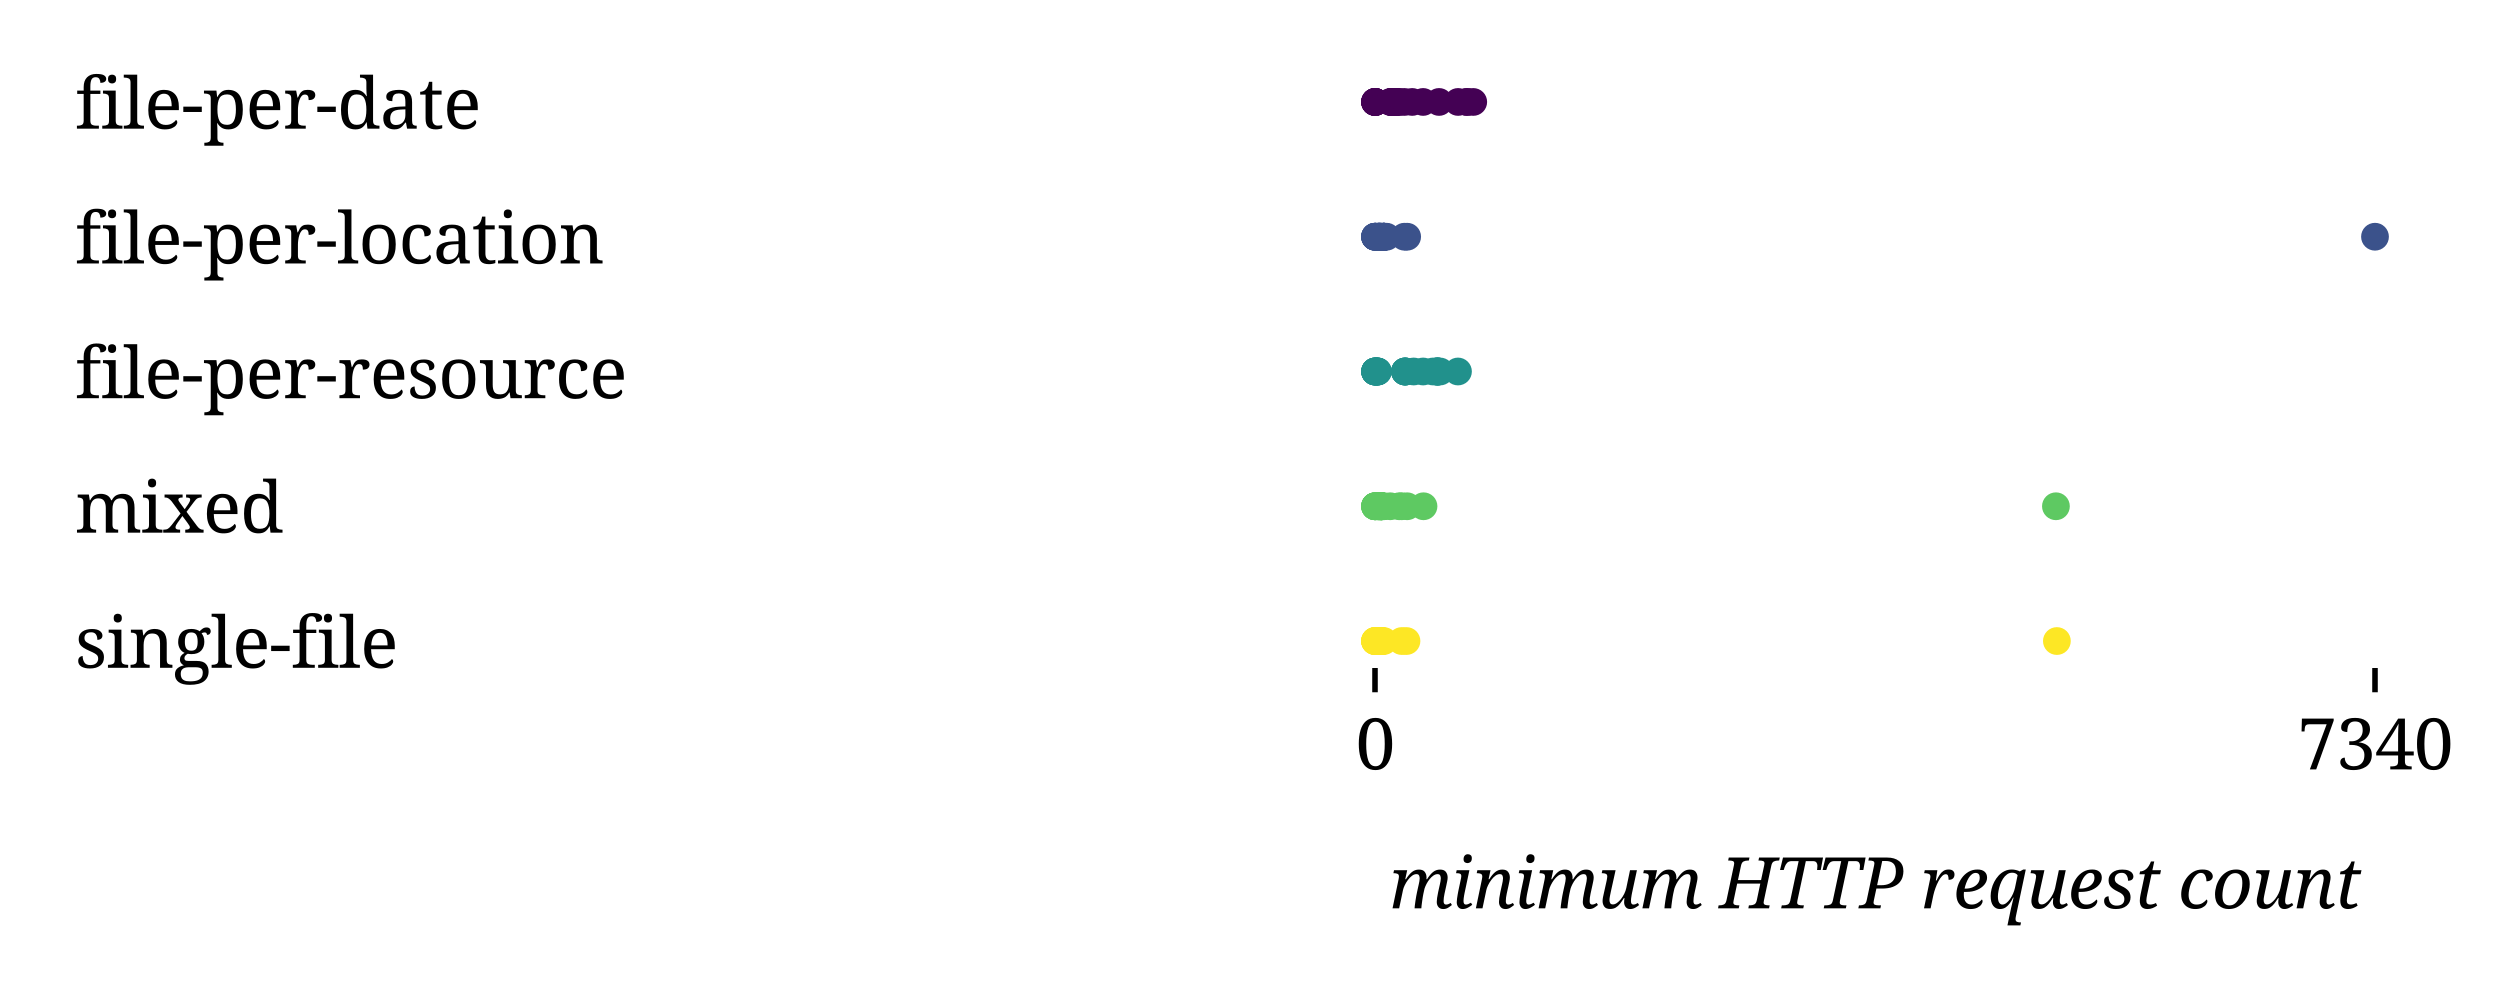 <?xml version="1.0" encoding="utf-8" standalone="no"?>
<!DOCTYPE svg PUBLIC "-//W3C//DTD SVG 1.1//EN"
  "http://www.w3.org/Graphics/SVG/1.1/DTD/svg11.dtd">
<svg xmlns:xlink="http://www.w3.org/1999/xlink" width="360pt" height="144pt" viewBox="0 0 360 144" xmlns="http://www.w3.org/2000/svg" version="1.1">
 <defs>
  <style type="text/css">*{stroke-linejoin: round; stroke-linecap: butt}</style>
 </defs>
 <g id="figure_1">
  <g id="patch_1">
   <path d="M 0 144 
L 360 144 
L 360 0 
L 0 0 
z
" style="fill: #ffffff"/>
  </g>
  <g id="axes_1">
   <g id="patch_2">
    <path d="M 190.8 96.191 
L 349.2 96.191 
L 349.2 10.8 
L 190.8 10.8 
z
" style="fill: #ffffff"/>
   </g>
   <g id="PathCollection_1">
    <defs>
     <path id="mec49bbbb8f" d="M 0 1.5 
C 0.398 1.5 0.779 1.342 1.061 1.061 
C 1.342 0.779 1.5 0.398 1.5 0 
C 1.5 -0.398 1.342 -0.779 1.061 -1.061 
C 0.779 -1.342 0.398 -1.5 0 -1.5 
C -0.398 -1.5 -0.779 -1.342 -1.061 -1.061 
C -1.342 -0.779 -1.5 -0.398 -1.5 0 
C -1.5 0.398 -1.342 0.779 -1.061 1.061 
C -0.779 1.342 -0.398 1.5 0 1.5 
z
" style="stroke: #440154"/>
    </defs>
    <g clip-path="url(#pc54cd280a9)">
     <use xlink:href="#mec49bbbb8f" x="200.609" y="14.681" style="fill: #440154; stroke: #440154"/>
     <use xlink:href="#mec49bbbb8f" x="207.221" y="14.681" style="fill: #440154; stroke: #440154"/>
     <use xlink:href="#mec49bbbb8f" x="198.039" y="14.681" style="fill: #440154; stroke: #440154"/>
     <use xlink:href="#mec49bbbb8f" x="200.197" y="14.681" style="fill: #440154; stroke: #440154"/>
     <use xlink:href="#mec49bbbb8f" x="204.925" y="14.681" style="fill: #440154; stroke: #440154"/>
     <use xlink:href="#mec49bbbb8f" x="200.393" y="14.681" style="fill: #440154; stroke: #440154"/>
     <use xlink:href="#mec49bbbb8f" x="198" y="14.681" style="fill: #440154; stroke: #440154"/>
     <use xlink:href="#mec49bbbb8f" x="198.02" y="14.681" style="fill: #440154; stroke: #440154"/>
     <use xlink:href="#mec49bbbb8f" x="200.393" y="14.681" style="fill: #440154; stroke: #440154"/>
     <use xlink:href="#mec49bbbb8f" x="200.393" y="14.681" style="fill: #440154; stroke: #440154"/>
     <use xlink:href="#mec49bbbb8f" x="209.967" y="14.681" style="fill: #440154; stroke: #440154"/>
     <use xlink:href="#mec49bbbb8f" x="200.884" y="14.681" style="fill: #440154; stroke: #440154"/>
     <use xlink:href="#mec49bbbb8f" x="198.039" y="14.681" style="fill: #440154; stroke: #440154"/>
     <use xlink:href="#mec49bbbb8f" x="198.02" y="14.681" style="fill: #440154; stroke: #440154"/>
     <use xlink:href="#mec49bbbb8f" x="203.356" y="14.681" style="fill: #440154; stroke: #440154"/>
     <use xlink:href="#mec49bbbb8f" x="211.203" y="14.681" style="fill: #440154; stroke: #440154"/>
     <use xlink:href="#mec49bbbb8f" x="201.217" y="14.681" style="fill: #440154; stroke: #440154"/>
     <use xlink:href="#mec49bbbb8f" x="211.262" y="14.681" style="fill: #440154; stroke: #440154"/>
     <use xlink:href="#mec49bbbb8f" x="200.884" y="14.681" style="fill: #440154; stroke: #440154"/>
     <use xlink:href="#mec49bbbb8f" x="198.02" y="14.681" style="fill: #440154; stroke: #440154"/>
     <use xlink:href="#mec49bbbb8f" x="200.786" y="14.681" style="fill: #440154; stroke: #440154"/>
     <use xlink:href="#mec49bbbb8f" x="200.884" y="14.681" style="fill: #440154; stroke: #440154"/>
     <use xlink:href="#mec49bbbb8f" x="202.238" y="14.681" style="fill: #440154; stroke: #440154"/>
     <use xlink:href="#mec49bbbb8f" x="201.021" y="14.681" style="fill: #440154; stroke: #440154"/>
     <use xlink:href="#mec49bbbb8f" x="212.145" y="14.681" style="fill: #440154; stroke: #440154"/>
     <use xlink:href="#mec49bbbb8f" x="200.393" y="14.681" style="fill: #440154; stroke: #440154"/>
     <use xlink:href="#mec49bbbb8f" x="198" y="14.681" style="fill: #440154; stroke: #440154"/>
     <use xlink:href="#mec49bbbb8f" x="200.393" y="14.681" style="fill: #440154; stroke: #440154"/>
     <use xlink:href="#mec49bbbb8f" x="201.492" y="14.681" style="fill: #440154; stroke: #440154"/>
     <use xlink:href="#mec49bbbb8f" x="200.982" y="14.681" style="fill: #440154; stroke: #440154"/>
    </g>
   </g>
   <g id="PathCollection_2">
    <defs>
     <path id="m7f48522464" d="M 0 1.5 
C 0.398 1.5 0.779 1.342 1.061 1.061 
C 1.342 0.779 1.5 0.398 1.5 0 
C 1.5 -0.398 1.342 -0.779 1.061 -1.061 
C 0.779 -1.342 0.398 -1.5 0 -1.5 
C -0.398 -1.5 -0.779 -1.342 -1.061 -1.061 
C -1.342 -0.779 -1.5 -0.398 -1.5 0 
C -1.5 0.398 -1.342 0.779 -1.061 1.061 
C -0.779 1.342 -0.398 1.5 0 1.5 
z
" style="stroke: #3b528b"/>
    </defs>
    <g clip-path="url(#pc54cd280a9)">
     <use xlink:href="#m7f48522464" x="198.824" y="34.088" style="fill: #3b528b; stroke: #3b528b"/>
     <use xlink:href="#m7f48522464" x="198.412" y="34.088" style="fill: #3b528b; stroke: #3b528b"/>
     <use xlink:href="#m7f48522464" x="198.53" y="34.088" style="fill: #3b528b; stroke: #3b528b"/>
     <use xlink:href="#m7f48522464" x="198.883" y="34.088" style="fill: #3b528b; stroke: #3b528b"/>
     <use xlink:href="#m7f48522464" x="202.63" y="34.088" style="fill: #3b528b; stroke: #3b528b"/>
     <use xlink:href="#m7f48522464" x="199.275" y="34.088" style="fill: #3b528b; stroke: #3b528b"/>
     <use xlink:href="#m7f48522464" x="198" y="34.088" style="fill: #3b528b; stroke: #3b528b"/>
     <use xlink:href="#m7f48522464" x="198.196" y="34.088" style="fill: #3b528b; stroke: #3b528b"/>
     <use xlink:href="#m7f48522464" x="199.275" y="34.088" style="fill: #3b528b; stroke: #3b528b"/>
     <use xlink:href="#m7f48522464" x="199.275" y="34.088" style="fill: #3b528b; stroke: #3b528b"/>
     <use xlink:href="#m7f48522464" x="198.471" y="34.088" style="fill: #3b528b; stroke: #3b528b"/>
     <use xlink:href="#m7f48522464" x="198.589" y="34.088" style="fill: #3b528b; stroke: #3b528b"/>
     <use xlink:href="#m7f48522464" x="198.02" y="34.088" style="fill: #3b528b; stroke: #3b528b"/>
     <use xlink:href="#m7f48522464" x="198.02" y="34.088" style="fill: #3b528b; stroke: #3b528b"/>
     <use xlink:href="#m7f48522464" x="202.238" y="34.088" style="fill: #3b528b; stroke: #3b528b"/>
     <use xlink:href="#m7f48522464" x="199.334" y="34.088" style="fill: #3b528b; stroke: #3b528b"/>
     <use xlink:href="#m7f48522464" x="198.785" y="34.088" style="fill: #3b528b; stroke: #3b528b"/>
     <use xlink:href="#m7f48522464" x="199.295" y="34.088" style="fill: #3b528b; stroke: #3b528b"/>
     <use xlink:href="#m7f48522464" x="198.589" y="34.088" style="fill: #3b528b; stroke: #3b528b"/>
     <use xlink:href="#m7f48522464" x="198.02" y="34.088" style="fill: #3b528b; stroke: #3b528b"/>
     <use xlink:href="#m7f48522464" x="199.668" y="34.088" style="fill: #3b528b; stroke: #3b528b"/>
     <use xlink:href="#m7f48522464" x="342" y="34.088" style="fill: #3b528b; stroke: #3b528b"/>
     <use xlink:href="#m7f48522464" x="198.589" y="34.088" style="fill: #3b528b; stroke: #3b528b"/>
     <use xlink:href="#m7f48522464" x="199.157" y="34.088" style="fill: #3b528b; stroke: #3b528b"/>
     <use xlink:href="#m7f48522464" x="198.608" y="34.088" style="fill: #3b528b; stroke: #3b528b"/>
     <use xlink:href="#m7f48522464" x="199.275" y="34.088" style="fill: #3b528b; stroke: #3b528b"/>
     <use xlink:href="#m7f48522464" x="198" y="34.088" style="fill: #3b528b; stroke: #3b528b"/>
     <use xlink:href="#m7f48522464" x="199.275" y="34.088" style="fill: #3b528b; stroke: #3b528b"/>
     <use xlink:href="#m7f48522464" x="198.902" y="34.088" style="fill: #3b528b; stroke: #3b528b"/>
     <use xlink:href="#m7f48522464" x="198.687" y="34.088" style="fill: #3b528b; stroke: #3b528b"/>
    </g>
   </g>
   <g id="PathCollection_3">
    <defs>
     <path id="me0b89a0501" d="M 0 1.5 
C 0.398 1.5 0.779 1.342 1.061 1.061 
C 1.342 0.779 1.5 0.398 1.5 0 
C 1.5 -0.398 1.342 -0.779 1.061 -1.061 
C 0.779 -1.342 0.398 -1.5 0 -1.5 
C -0.398 -1.5 -0.779 -1.342 -1.061 -1.061 
C -1.342 -0.779 -1.5 -0.398 -1.5 0 
C -1.5 0.398 -1.342 0.779 -1.061 1.061 
C -0.779 1.342 -0.398 1.5 0 1.5 
z
" style="stroke: #21918c"/>
    </defs>
    <g clip-path="url(#pc54cd280a9)">
     <use xlink:href="#me0b89a0501" x="198.432" y="53.495" style="fill: #21918c; stroke: #21918c"/>
     <use xlink:href="#me0b89a0501" x="198.275" y="53.495" style="fill: #21918c; stroke: #21918c"/>
     <use xlink:href="#me0b89a0501" x="198.039" y="53.495" style="fill: #21918c; stroke: #21918c"/>
     <use xlink:href="#me0b89a0501" x="198.353" y="53.495" style="fill: #21918c; stroke: #21918c"/>
     <use xlink:href="#me0b89a0501" x="206.357" y="53.495" style="fill: #21918c; stroke: #21918c"/>
     <use xlink:href="#me0b89a0501" x="206.985" y="53.495" style="fill: #21918c; stroke: #21918c"/>
     <use xlink:href="#me0b89a0501" x="198" y="53.495" style="fill: #21918c; stroke: #21918c"/>
     <use xlink:href="#me0b89a0501" x="198.02" y="53.495" style="fill: #21918c; stroke: #21918c"/>
     <use xlink:href="#me0b89a0501" x="206.985" y="53.495" style="fill: #21918c; stroke: #21918c"/>
     <use xlink:href="#me0b89a0501" x="206.985" y="53.495" style="fill: #21918c; stroke: #21918c"/>
     <use xlink:href="#me0b89a0501" x="198.275" y="53.495" style="fill: #21918c; stroke: #21918c"/>
     <use xlink:href="#me0b89a0501" x="202.316" y="53.495" style="fill: #21918c; stroke: #21918c"/>
     <use xlink:href="#me0b89a0501" x="198.039" y="53.495" style="fill: #21918c; stroke: #21918c"/>
     <use xlink:href="#me0b89a0501" x="198.02" y="53.495" style="fill: #21918c; stroke: #21918c"/>
     <use xlink:href="#me0b89a0501" x="209.948" y="53.495" style="fill: #21918c; stroke: #21918c"/>
     <use xlink:href="#me0b89a0501" x="198.334" y="53.495" style="fill: #21918c; stroke: #21918c"/>
     <use xlink:href="#me0b89a0501" x="198.294" y="53.495" style="fill: #21918c; stroke: #21918c"/>
     <use xlink:href="#me0b89a0501" x="207.005" y="53.495" style="fill: #21918c; stroke: #21918c"/>
     <use xlink:href="#me0b89a0501" x="202.316" y="53.495" style="fill: #21918c; stroke: #21918c"/>
     <use xlink:href="#me0b89a0501" x="198.02" y="53.495" style="fill: #21918c; stroke: #21918c"/>
     <use xlink:href="#me0b89a0501" x="207.378" y="53.495" style="fill: #21918c; stroke: #21918c"/>
     <use xlink:href="#me0b89a0501" x="203.572" y="53.495" style="fill: #21918c; stroke: #21918c"/>
     <use xlink:href="#me0b89a0501" x="202.316" y="53.495" style="fill: #21918c; stroke: #21918c"/>
     <use xlink:href="#me0b89a0501" x="204.925" y="53.495" style="fill: #21918c; stroke: #21918c"/>
     <use xlink:href="#me0b89a0501" x="202.336" y="53.495" style="fill: #21918c; stroke: #21918c"/>
     <use xlink:href="#me0b89a0501" x="198" y="53.495" style="fill: #21918c; stroke: #21918c"/>
     <use xlink:href="#me0b89a0501" x="206.985" y="53.495" style="fill: #21918c; stroke: #21918c"/>
     <use xlink:href="#me0b89a0501" x="206.985" y="53.495" style="fill: #21918c; stroke: #21918c"/>
     <use xlink:href="#me0b89a0501" x="198.373" y="53.495" style="fill: #21918c; stroke: #21918c"/>
     <use xlink:href="#me0b89a0501" x="202.414" y="53.495" style="fill: #21918c; stroke: #21918c"/>
    </g>
   </g>
   <g id="PathCollection_4">
    <defs>
     <path id="m1be33b210d" d="M 0 1.5 
C 0.398 1.5 0.779 1.342 1.061 1.061 
C 1.342 0.779 1.5 0.398 1.5 0 
C 1.5 -0.398 1.342 -0.779 1.061 -1.061 
C 0.779 -1.342 0.398 -1.5 0 -1.5 
C -0.398 -1.5 -0.779 -1.342 -1.061 -1.061 
C -1.342 -0.779 -1.5 -0.398 -1.5 0 
C -1.5 0.398 -1.342 0.779 -1.061 1.061 
C -0.779 1.342 -0.398 1.5 0 1.5 
z
" style="stroke: #5ec962"/>
    </defs>
    <g clip-path="url(#pc54cd280a9)">
     <use xlink:href="#m1be33b210d" x="198.981" y="72.902" style="fill: #5ec962; stroke: #5ec962"/>
     <use xlink:href="#m1be33b210d" x="198.863" y="72.902" style="fill: #5ec962; stroke: #5ec962"/>
     <use xlink:href="#m1be33b210d" x="198.353" y="72.902" style="fill: #5ec962; stroke: #5ec962"/>
     <use xlink:href="#m1be33b210d" x="200.197" y="72.902" style="fill: #5ec962; stroke: #5ec962"/>
     <use xlink:href="#m1be33b210d" x="202.63" y="72.902" style="fill: #5ec962; stroke: #5ec962"/>
     <use xlink:href="#m1be33b210d" x="198.883" y="72.902" style="fill: #5ec962; stroke: #5ec962"/>
     <use xlink:href="#m1be33b210d" x="198" y="72.902" style="fill: #5ec962; stroke: #5ec962"/>
     <use xlink:href="#m1be33b210d" x="198.02" y="72.902" style="fill: #5ec962; stroke: #5ec962"/>
     <use xlink:href="#m1be33b210d" x="198.883" y="72.902" style="fill: #5ec962; stroke: #5ec962"/>
     <use xlink:href="#m1be33b210d" x="198.883" y="72.902" style="fill: #5ec962; stroke: #5ec962"/>
     <use xlink:href="#m1be33b210d" x="199.001" y="72.902" style="fill: #5ec962; stroke: #5ec962"/>
     <use xlink:href="#m1be33b210d" x="198.589" y="72.902" style="fill: #5ec962; stroke: #5ec962"/>
     <use xlink:href="#m1be33b210d" x="198.02" y="72.902" style="fill: #5ec962; stroke: #5ec962"/>
     <use xlink:href="#m1be33b210d" x="198.255" y="72.902" style="fill: #5ec962; stroke: #5ec962"/>
     <use xlink:href="#m1be33b210d" x="201.845" y="72.902" style="fill: #5ec962; stroke: #5ec962"/>
     <use xlink:href="#m1be33b210d" x="199.02" y="72.902" style="fill: #5ec962; stroke: #5ec962"/>
     <use xlink:href="#m1be33b210d" x="198.451" y="72.902" style="fill: #5ec962; stroke: #5ec962"/>
     <use xlink:href="#m1be33b210d" x="198.902" y="72.902" style="fill: #5ec962; stroke: #5ec962"/>
     <use xlink:href="#m1be33b210d" x="198.589" y="72.902" style="fill: #5ec962; stroke: #5ec962"/>
     <use xlink:href="#m1be33b210d" x="198.02" y="72.902" style="fill: #5ec962; stroke: #5ec962"/>
     <use xlink:href="#m1be33b210d" x="199.275" y="72.902" style="fill: #5ec962; stroke: #5ec962"/>
     <use xlink:href="#m1be33b210d" x="296.053" y="72.902" style="fill: #5ec962; stroke: #5ec962"/>
     <use xlink:href="#m1be33b210d" x="198.589" y="72.902" style="fill: #5ec962; stroke: #5ec962"/>
     <use xlink:href="#m1be33b210d" x="204.984" y="72.902" style="fill: #5ec962; stroke: #5ec962"/>
     <use xlink:href="#m1be33b210d" x="198.608" y="72.902" style="fill: #5ec962; stroke: #5ec962"/>
     <use xlink:href="#m1be33b210d" x="198.883" y="72.902" style="fill: #5ec962; stroke: #5ec962"/>
     <use xlink:href="#m1be33b210d" x="198" y="72.902" style="fill: #5ec962; stroke: #5ec962"/>
     <use xlink:href="#m1be33b210d" x="198.883" y="72.902" style="fill: #5ec962; stroke: #5ec962"/>
     <use xlink:href="#m1be33b210d" x="201.492" y="72.902" style="fill: #5ec962; stroke: #5ec962"/>
     <use xlink:href="#m1be33b210d" x="198.687" y="72.902" style="fill: #5ec962; stroke: #5ec962"/>
    </g>
   </g>
   <g id="PathCollection_5">
    <defs>
     <path id="mafc8fe3518" d="M 0 1.5 
C 0.398 1.5 0.779 1.342 1.061 1.061 
C 1.342 0.779 1.5 0.398 1.5 0 
C 1.5 -0.398 1.342 -0.779 1.061 -1.061 
C 0.779 -1.342 0.398 -1.5 0 -1.5 
C -0.398 -1.5 -0.779 -1.342 -1.061 -1.061 
C -1.342 -0.779 -1.5 -0.398 -1.5 0 
C -1.5 0.398 -1.342 0.779 -1.061 1.061 
C -0.779 1.342 -0.398 1.5 0 1.5 
z
" style="stroke: #fde725"/>
    </defs>
    <g clip-path="url(#pc54cd280a9)">
     <use xlink:href="#mafc8fe3518" x="198.451" y="92.309" style="fill: #fde725; stroke: #fde725"/>
     <use xlink:href="#mafc8fe3518" x="198.334" y="92.309" style="fill: #fde725; stroke: #fde725"/>
     <use xlink:href="#mafc8fe3518" x="198.02" y="92.309" style="fill: #fde725; stroke: #fde725"/>
     <use xlink:href="#mafc8fe3518" x="198.451" y="92.309" style="fill: #fde725; stroke: #fde725"/>
     <use xlink:href="#mafc8fe3518" x="202.532" y="92.309" style="fill: #fde725; stroke: #fde725"/>
     <use xlink:href="#mafc8fe3518" x="198.883" y="92.309" style="fill: #fde725; stroke: #fde725"/>
     <use xlink:href="#mafc8fe3518" x="198" y="92.309" style="fill: #fde725; stroke: #fde725"/>
     <use xlink:href="#mafc8fe3518" x="198.373" y="92.309" style="fill: #fde725; stroke: #fde725"/>
     <use xlink:href="#mafc8fe3518" x="198.883" y="92.309" style="fill: #fde725; stroke: #fde725"/>
     <use xlink:href="#mafc8fe3518" x="198.883" y="92.309" style="fill: #fde725; stroke: #fde725"/>
     <use xlink:href="#mafc8fe3518" x="198.392" y="92.309" style="fill: #fde725; stroke: #fde725"/>
     <use xlink:href="#mafc8fe3518" x="198.569" y="92.309" style="fill: #fde725; stroke: #fde725"/>
     <use xlink:href="#mafc8fe3518" x="198.49" y="92.309" style="fill: #fde725; stroke: #fde725"/>
     <use xlink:href="#mafc8fe3518" x="198.02" y="92.309" style="fill: #fde725; stroke: #fde725"/>
     <use xlink:href="#mafc8fe3518" x="198.02" y="92.309" style="fill: #fde725; stroke: #fde725"/>
     <use xlink:href="#mafc8fe3518" x="201.845" y="92.309" style="fill: #fde725; stroke: #fde725"/>
     <use xlink:href="#mafc8fe3518" x="199.02" y="92.309" style="fill: #fde725; stroke: #fde725"/>
     <use xlink:href="#mafc8fe3518" x="198.647" y="92.309" style="fill: #fde725; stroke: #fde725"/>
     <use xlink:href="#mafc8fe3518" x="198.902" y="92.309" style="fill: #fde725; stroke: #fde725"/>
     <use xlink:href="#mafc8fe3518" x="198.49" y="92.309" style="fill: #fde725; stroke: #fde725"/>
     <use xlink:href="#mafc8fe3518" x="198.569" y="92.309" style="fill: #fde725; stroke: #fde725"/>
     <use xlink:href="#mafc8fe3518" x="199.275" y="92.309" style="fill: #fde725; stroke: #fde725"/>
     <use xlink:href="#mafc8fe3518" x="296.191" y="92.309" style="fill: #fde725; stroke: #fde725"/>
     <use xlink:href="#mafc8fe3518" x="198.49" y="92.309" style="fill: #fde725; stroke: #fde725"/>
     <use xlink:href="#mafc8fe3518" x="198.804" y="92.309" style="fill: #fde725; stroke: #fde725"/>
     <use xlink:href="#mafc8fe3518" x="198.51" y="92.309" style="fill: #fde725; stroke: #fde725"/>
     <use xlink:href="#mafc8fe3518" x="198.883" y="92.309" style="fill: #fde725; stroke: #fde725"/>
     <use xlink:href="#mafc8fe3518" x="198" y="92.309" style="fill: #fde725; stroke: #fde725"/>
     <use xlink:href="#mafc8fe3518" x="198.883" y="92.309" style="fill: #fde725; stroke: #fde725"/>
     <use xlink:href="#mafc8fe3518" x="198.589" y="92.309" style="fill: #fde725; stroke: #fde725"/>
    </g>
   </g>
   <g id="matplotlib.axis_1">
    <g id="xtick_1">
     <g id="line2d_1">
      <defs>
       <path id="mbc149f551b" d="M 0 0 
L 0 3.5 
" style="stroke: #000000; stroke-width: 0.8"/>
      </defs>
      <g>
       <use xlink:href="#mbc149f551b" x="198" y="96.191" style="stroke: #000000; stroke-width: 0.8"/>
      </g>
     </g>
     <g id="text_1">
      <!-- 0 -->
      <g transform="translate(195.205 110.791) scale(0.1 -0.1)">
       <defs>
        <path id="NotoSerif-Regular-30" d="M 1792 -64 
Q 1267 -64 934 230 
Q 602 525 445 1056 
Q 288 1587 288 2298 
Q 288 3008 445 3533 
Q 602 4058 934 4346 
Q 1267 4634 1798 4634 
Q 2298 4634 2630 4346 
Q 2963 4058 3126 3530 
Q 3290 3002 3290 2291 
Q 3290 1581 3123 1053 
Q 2957 525 2627 230 
Q 2298 -64 1792 -64 
z
M 1792 282 
Q 2259 282 2441 813 
Q 2624 1344 2624 2291 
Q 2624 3245 2441 3766 
Q 2259 4288 1798 4288 
Q 1331 4288 1142 3766 
Q 954 3245 954 2291 
Q 954 1344 1139 813 
Q 1325 282 1792 282 
z
" transform="scale(0.016)"/>
       </defs>
       <use xlink:href="#NotoSerif-Regular-30"/>
      </g>
     </g>
    </g>
    <g id="xtick_2">
     <g id="line2d_2">
      <g>
       <use xlink:href="#mbc149f551b" x="342" y="96.191" style="stroke: #000000; stroke-width: 0.8"/>
      </g>
     </g>
     <g id="text_2">
      <!-- 7340 -->
      <g transform="translate(330.819 110.791) scale(0.1 -0.1)">
       <defs>
        <path id="NotoSerif-Regular-37" d="M 1126 0 
L 2637 4058 
L 1043 4058 
Q 704 4058 672 3731 
L 646 3411 
L 378 3411 
L 410 4570 
L 3270 4570 
L 3270 4384 
L 1696 0 
L 1126 0 
z
" transform="scale(0.016)"/>
        <path id="NotoSerif-Regular-33" d="M 1581 -64 
Q 947 -64 659 150 
Q 371 365 371 646 
Q 371 838 483 947 
Q 595 1056 774 1056 
Q 774 723 985 502 
Q 1197 282 1587 282 
Q 1843 282 2057 381 
Q 2272 480 2406 704 
Q 2541 928 2541 1312 
Q 2541 1715 2230 1958 
Q 1920 2202 1382 2202 
L 1178 2202 
L 1178 2528 
L 1382 2528 
Q 1664 2528 1891 2649 
Q 2118 2771 2252 2995 
Q 2387 3219 2387 3520 
Q 2387 3898 2230 4106 
Q 2074 4314 1702 4314 
Q 1414 4314 1260 4179 
Q 1107 4045 1052 3830 
Q 998 3616 998 3360 
Q 768 3360 608 3446 
Q 448 3533 448 3776 
Q 448 4147 765 4390 
Q 1082 4634 1702 4634 
Q 2310 4634 2678 4368 
Q 3046 4102 3046 3616 
Q 3046 3328 2912 3088 
Q 2778 2848 2547 2678 
Q 2317 2509 2022 2438 
Q 2202 2419 2406 2358 
Q 2611 2298 2793 2170 
Q 2976 2042 3091 1834 
Q 3206 1626 3206 1306 
Q 3206 922 3059 656 
Q 2912 390 2669 233 
Q 2426 77 2141 6 
Q 1856 -64 1581 -64 
z
" transform="scale(0.016)"/>
        <path id="NotoSerif-Regular-34" d="M 1376 0 
L 1376 269 
L 1555 269 
Q 1773 269 1926 349 
Q 2080 429 2080 730 
L 2080 1254 
L 109 1254 
L 109 1517 
L 2086 4570 
L 2694 4570 
L 2694 1613 
L 3488 1613 
L 3488 1254 
L 2694 1254 
L 2694 730 
Q 2694 429 2848 349 
Q 3002 269 3219 269 
L 3302 269 
L 3302 0 
L 1376 0 
z
M 570 1613 
L 2080 1613 
L 2080 2797 
Q 2080 2982 2083 3216 
Q 2086 3450 2099 3686 
Q 2112 3923 2125 4122 
Q 2093 4058 2022 3930 
Q 1952 3802 1862 3651 
Q 1773 3501 1689 3363 
Q 1606 3226 1549 3136 
L 570 1613 
z
" transform="scale(0.016)"/>
       </defs>
       <use xlink:href="#NotoSerif-Regular-37"/>
       <use xlink:href="#NotoSerif-Regular-33" transform="translate(55.9 0)"/>
       <use xlink:href="#NotoSerif-Regular-34" transform="translate(111.8 0)"/>
       <use xlink:href="#NotoSerif-Regular-30" transform="translate(167.7 0)"/>
      </g>
     </g>
    </g>
    <g id="text_3">
     <!-- minimum HTTP request count -->
     <g transform="translate(200.074 130.8) scale(0.1 -0.1)">
      <defs>
       <path id="NotoSerif-Italic-6d" d="M 4845 -64 
Q 4563 -64 4412 118 
Q 4262 301 4262 576 
Q 4262 870 4384 1440 
L 4493 1939 
Q 4512 2029 4544 2163 
Q 4576 2298 4601 2445 
Q 4627 2592 4627 2701 
Q 4627 2829 4572 2953 
Q 4518 3078 4333 3078 
Q 4147 3078 3964 2953 
Q 3782 2829 3622 2630 
Q 3462 2432 3344 2205 
Q 3226 1978 3162 1779 
L 3059 1318 
Q 3040 1229 3008 1043 
Q 2976 858 2947 643 
Q 2918 429 2896 249 
Q 2874 70 2874 0 
L 2266 0 
Q 2266 77 2288 253 
Q 2310 429 2342 649 
Q 2374 870 2412 1081 
Q 2451 1293 2483 1440 
L 2592 1939 
Q 2611 2029 2643 2163 
Q 2675 2298 2700 2445 
Q 2726 2592 2726 2701 
Q 2726 2829 2672 2953 
Q 2618 3078 2432 3078 
Q 2234 3078 2035 2931 
Q 1837 2784 1667 2553 
Q 1498 2323 1379 2076 
Q 1261 1830 1222 1638 
L 877 0 
L 282 0 
L 819 2573 
Q 838 2662 848 2748 
Q 858 2835 858 2861 
Q 858 3053 726 3107 
Q 595 3162 410 3162 
L 358 3162 
L 416 3430 
L 1600 3430 
L 1427 2624 
L 1491 2624 
Q 1754 3046 2026 3267 
Q 2298 3488 2656 3488 
Q 3034 3488 3187 3273 
Q 3341 3059 3341 2778 
Q 3341 2739 3337 2700 
Q 3334 2662 3328 2624 
L 3392 2624 
Q 3654 3046 3926 3267 
Q 4198 3488 4557 3488 
Q 4934 3488 5088 3273 
Q 5242 3059 5242 2778 
Q 5242 2618 5200 2429 
Q 5158 2240 5126 2074 
L 4960 1318 
Q 4922 1139 4899 966 
Q 4877 794 4877 646 
Q 4877 339 5101 339 
Q 5286 339 5510 486 
L 5626 301 
Q 5472 173 5283 54 
Q 5094 -64 4845 -64 
z
" transform="scale(0.016)"/>
       <path id="NotoSerif-Italic-69" d="M 1434 4070 
Q 1274 4070 1174 4156 
Q 1075 4243 1075 4422 
Q 1075 4627 1180 4748 
Q 1286 4870 1459 4870 
Q 1613 4870 1715 4784 
Q 1818 4698 1818 4518 
Q 1818 4269 1696 4169 
Q 1574 4070 1434 4070 
z
M 992 -64 
Q 736 -64 598 115 
Q 461 294 461 544 
Q 461 678 486 864 
Q 512 1050 544 1238 
Q 576 1427 602 1549 
L 851 2726 
Q 870 2822 870 2893 
Q 870 3066 764 3114 
Q 659 3162 480 3162 
L 397 3162 
L 454 3430 
L 1600 3430 
L 1165 1376 
Q 1152 1306 1126 1171 
Q 1101 1037 1085 896 
Q 1069 755 1069 666 
Q 1069 339 1280 339 
Q 1389 339 1504 387 
Q 1619 435 1741 506 
L 1856 320 
Q 1715 198 1475 67 
Q 1235 -64 992 -64 
z
" transform="scale(0.016)"/>
       <path id="NotoSerif-Italic-6e" d="M 2944 -64 
Q 2662 -64 2512 118 
Q 2362 301 2362 576 
Q 2362 870 2483 1440 
L 2592 1939 
Q 2611 2029 2643 2163 
Q 2675 2298 2700 2445 
Q 2726 2592 2726 2701 
Q 2726 2829 2672 2953 
Q 2618 3078 2432 3078 
Q 2234 3078 2035 2931 
Q 1837 2784 1667 2553 
Q 1498 2323 1379 2076 
Q 1261 1830 1222 1638 
L 877 0 
L 282 0 
L 819 2573 
Q 838 2662 848 2748 
Q 858 2835 858 2861 
Q 858 3053 726 3107 
Q 595 3162 410 3162 
L 358 3162 
L 416 3430 
L 1600 3430 
L 1427 2624 
L 1491 2624 
Q 1754 3046 2026 3267 
Q 2298 3488 2656 3488 
Q 3034 3488 3187 3273 
Q 3341 3059 3341 2778 
Q 3341 2618 3299 2429 
Q 3258 2240 3226 2074 
L 3059 1318 
Q 3021 1139 2998 966 
Q 2976 794 2976 646 
Q 2976 339 3200 339 
Q 3386 339 3610 486 
L 3725 301 
Q 3571 173 3382 54 
Q 3194 -64 2944 -64 
z
" transform="scale(0.016)"/>
       <path id="NotoSerif-Italic-75" d="M 2918 -64 
Q 2662 -64 2521 115 
Q 2381 294 2381 544 
Q 2381 614 2390 716 
Q 2400 819 2413 922 
L 2362 922 
Q 2182 634 2009 413 
Q 1837 192 1625 67 
Q 1414 -58 1126 -58 
Q 749 -58 595 156 
Q 442 371 442 653 
Q 442 813 480 1005 
Q 518 1197 557 1357 
L 806 2477 
Q 826 2566 845 2700 
Q 864 2835 864 2861 
Q 864 3053 733 3107 
Q 602 3162 416 3162 
L 365 3162 
L 422 3430 
L 1613 3430 
L 1190 1517 
Q 1152 1344 1107 1113 
Q 1062 883 1062 742 
Q 1062 582 1126 467 
Q 1190 352 1376 352 
Q 1549 352 1734 483 
Q 1920 614 2093 832 
Q 2266 1050 2394 1312 
Q 2522 1574 2579 1837 
L 2912 3430 
L 3533 3430 
L 3091 1376 
Q 3078 1306 3052 1171 
Q 3027 1037 3011 896 
Q 2995 755 2995 666 
Q 2995 339 3206 339 
Q 3315 339 3404 374 
Q 3494 410 3616 480 
L 3731 294 
Q 3590 173 3376 54 
Q 3162 -64 2918 -64 
z
" transform="scale(0.016)"/>
       <path id="NotoSerif-Italic-20" transform="scale(0.016)"/>
       <path id="NotoSerif-Italic-48" d="M -134 0 
L -83 269 
L 0 269 
Q 218 269 390 349 
Q 563 429 627 730 
L 1293 3866 
Q 1318 3968 1318 4045 
Q 1318 4211 1190 4256 
Q 1062 4301 858 4301 
L 774 4301 
L 832 4570 
L 2694 4570 
L 2637 4301 
L 2554 4301 
Q 2336 4301 2166 4221 
Q 1997 4141 1933 3840 
L 1658 2547 
L 3738 2547 
L 4019 3866 
Q 4045 3968 4045 4045 
Q 4045 4211 3917 4256 
Q 3789 4301 3584 4301 
L 3501 4301 
L 3558 4570 
L 5421 4570 
L 5363 4301 
L 5280 4301 
Q 5062 4301 4892 4221 
Q 4723 4141 4659 3840 
L 3994 704 
Q 3968 602 3968 525 
Q 3968 365 4099 317 
Q 4230 269 4429 269 
L 4512 269 
L 4454 0 
L 2592 0 
L 2643 269 
L 2726 269 
Q 2944 269 3117 349 
Q 3290 429 3354 730 
L 3667 2227 
L 1587 2227 
L 1267 704 
Q 1242 602 1242 525 
Q 1242 365 1373 317 
Q 1504 269 1702 269 
L 1786 269 
L 1728 0 
L -134 0 
z
" transform="scale(0.016)"/>
       <path id="NotoSerif-Italic-54" d="M 589 0 
L 646 269 
L 794 269 
Q 1005 269 1174 339 
Q 1344 410 1408 698 
L 2163 4250 
L 1549 4250 
Q 1267 4250 1123 4093 
Q 979 3936 909 3725 
L 819 3450 
L 486 3450 
L 755 4570 
L 4358 4570 
L 4154 3450 
L 3821 3450 
Q 3827 3488 3833 3574 
Q 3840 3661 3846 3741 
Q 3853 3821 3853 3840 
Q 3853 4006 3763 4128 
Q 3674 4250 3430 4250 
L 2810 4250 
L 2054 704 
Q 2029 602 2029 525 
Q 2029 365 2160 317 
Q 2291 269 2490 269 
L 2637 269 
L 2579 0 
L 589 0 
z
" transform="scale(0.016)"/>
       <path id="NotoSerif-Italic-50" d="M -128 0 
L -70 269 
L 13 269 
Q 224 269 393 349 
Q 563 429 627 730 
L 1293 3866 
Q 1318 3968 1318 4045 
Q 1318 4211 1190 4256 
Q 1062 4301 858 4301 
L 774 4301 
L 832 4570 
L 2470 4570 
Q 3142 4570 3536 4256 
Q 3930 3942 3930 3334 
Q 3930 3091 3853 2822 
Q 3776 2554 3568 2317 
Q 3360 2080 2973 1929 
Q 2586 1779 1971 1779 
L 1498 1779 
L 1267 704 
Q 1242 602 1242 525 
Q 1242 365 1373 317 
Q 1504 269 1702 269 
L 1914 269 
L 1856 0 
L -128 0 
z
M 1901 2080 
Q 2400 2080 2694 2240 
Q 2989 2400 3120 2681 
Q 3251 2963 3251 3328 
Q 3251 3834 3011 4048 
Q 2771 4262 2317 4262 
L 2022 4262 
L 1562 2080 
L 1901 2080 
z
" transform="scale(0.016)"/>
       <path id="NotoSerif-Italic-72" d="M 819 2573 
Q 838 2662 848 2748 
Q 858 2835 858 2861 
Q 858 3053 694 3107 
Q 531 3162 346 3162 
L 294 3162 
L 352 3430 
L 1485 3430 
L 1350 2509 
L 1414 2509 
Q 1536 2771 1677 2995 
Q 1818 3219 2016 3356 
Q 2214 3494 2502 3494 
Q 2771 3494 2899 3369 
Q 3027 3245 3027 3053 
Q 3027 2829 2902 2697 
Q 2778 2566 2496 2566 
Q 2496 2797 2445 2934 
Q 2394 3072 2240 3072 
Q 2074 3072 1904 2899 
Q 1734 2726 1584 2441 
Q 1434 2157 1312 1821 
Q 1190 1485 1120 1165 
L 877 0 
L 282 0 
L 819 2573 
z
" transform="scale(0.016)"/>
       <path id="NotoSerif-Italic-65" d="M 1523 -64 
Q 1184 -64 899 83 
Q 614 230 444 521 
Q 275 813 275 1261 
Q 275 1619 396 2006 
Q 518 2394 761 2733 
Q 1005 3072 1360 3283 
Q 1715 3494 2182 3494 
Q 2586 3494 2810 3299 
Q 3034 3104 3034 2758 
Q 3034 2426 2794 2131 
Q 2554 1837 2134 1657 
Q 1715 1478 1178 1478 
L 954 1478 
Q 947 1408 944 1341 
Q 941 1274 941 1210 
Q 941 800 1120 569 
Q 1299 339 1645 339 
Q 1952 339 2192 486 
Q 2432 634 2566 800 
Q 2630 755 2630 640 
Q 2630 499 2512 336 
Q 2394 173 2150 54 
Q 1907 -64 1523 -64 
z
M 1075 1773 
Q 1453 1773 1744 1897 
Q 2035 2022 2204 2243 
Q 2374 2464 2374 2758 
Q 2374 3187 2003 3187 
Q 1824 3187 1664 3062 
Q 1504 2938 1376 2730 
Q 1248 2522 1155 2272 
Q 1062 2022 1011 1773 
L 1075 1773 
z
" transform="scale(0.016)"/>
       <path id="NotoSerif-Italic-71" d="M 2054 -256 
Q 2074 -147 2115 32 
Q 2157 211 2205 406 
Q 2253 602 2288 755 
Q 2323 909 2336 966 
L 2298 966 
Q 2176 704 2009 467 
Q 1843 230 1622 83 
Q 1402 -64 1101 -64 
Q 730 -64 502 233 
Q 275 531 275 1107 
Q 275 1408 355 1737 
Q 435 2067 595 2377 
Q 755 2688 985 2941 
Q 1216 3194 1517 3344 
Q 1818 3494 2182 3494 
Q 2355 3494 2560 3446 
Q 2765 3398 2893 3322 
L 3213 3494 
L 3437 3494 
L 2554 -678 
Q 2534 -768 2524 -851 
Q 2515 -934 2515 -966 
Q 2515 -1158 2646 -1212 
Q 2778 -1267 2957 -1267 
L 3008 -1267 
L 2950 -1536 
L 1786 -1536 
L 2054 -256 
z
M 1331 339 
Q 1504 339 1680 473 
Q 1856 608 2013 829 
Q 2170 1050 2288 1315 
Q 2406 1581 2464 1843 
L 2701 2976 
Q 2656 3066 2525 3136 
Q 2394 3206 2214 3206 
Q 1952 3206 1747 3056 
Q 1542 2906 1385 2659 
Q 1229 2413 1129 2128 
Q 1030 1843 979 1564 
Q 928 1286 928 1075 
Q 928 678 1043 508 
Q 1158 339 1331 339 
z
" transform="scale(0.016)"/>
       <path id="NotoSerif-Italic-73" d="M 1216 -64 
Q 736 -64 448 131 
Q 160 326 160 659 
Q 160 832 230 925 
Q 301 1018 393 1050 
Q 486 1082 563 1082 
Q 563 858 633 666 
Q 704 474 867 358 
Q 1030 243 1293 243 
Q 1613 243 1798 393 
Q 1984 544 1984 838 
Q 1984 1062 1837 1222 
Q 1690 1382 1338 1542 
Q 986 1709 774 1929 
Q 563 2150 563 2534 
Q 563 2950 899 3219 
Q 1235 3488 1798 3488 
Q 2150 3488 2368 3398 
Q 2586 3309 2691 3168 
Q 2797 3027 2797 2880 
Q 2797 2682 2669 2582 
Q 2541 2483 2317 2483 
Q 2317 2656 2262 2819 
Q 2208 2982 2083 3088 
Q 1958 3194 1741 3194 
Q 1453 3194 1286 3040 
Q 1120 2886 1120 2643 
Q 1120 2426 1280 2282 
Q 1440 2138 1773 1984 
Q 2125 1824 2333 1593 
Q 2541 1363 2541 992 
Q 2541 525 2185 230 
Q 1830 -64 1216 -64 
z
" transform="scale(0.016)"/>
       <path id="NotoSerif-Italic-74" d="M 1171 -64 
Q 474 -64 474 685 
Q 474 800 493 950 
Q 512 1101 538 1222 
L 928 3066 
L 442 3066 
L 499 3322 
Q 774 3322 1030 3523 
Q 1286 3725 1478 4218 
L 1773 4218 
L 1606 3430 
L 2381 3430 
L 2304 3066 
L 1530 3066 
L 1139 1242 
Q 1107 1082 1084 938 
Q 1062 794 1062 691 
Q 1062 506 1152 422 
Q 1242 339 1402 339 
Q 1536 339 1680 380 
Q 1824 422 1926 480 
L 2035 243 
Q 1843 109 1628 22 
Q 1414 -64 1171 -64 
z
" transform="scale(0.016)"/>
       <path id="NotoSerif-Italic-63" d="M 1523 -64 
Q 1184 -64 899 83 
Q 614 230 444 521 
Q 275 813 275 1261 
Q 275 1619 396 2006 
Q 518 2394 761 2733 
Q 1005 3072 1360 3283 
Q 1715 3494 2182 3494 
Q 2662 3494 2889 3305 
Q 3117 3117 3117 2880 
Q 3117 2701 2969 2566 
Q 2822 2432 2547 2432 
Q 2547 2739 2428 2963 
Q 2310 3187 2054 3187 
Q 1850 3187 1677 3049 
Q 1504 2912 1366 2691 
Q 1229 2470 1136 2204 
Q 1043 1939 992 1676 
Q 941 1414 941 1210 
Q 941 800 1120 569 
Q 1299 339 1645 339 
Q 1984 339 2208 486 
Q 2432 634 2566 800 
Q 2630 755 2630 640 
Q 2630 499 2512 336 
Q 2394 173 2150 54 
Q 1907 -64 1523 -64 
z
" transform="scale(0.016)"/>
       <path id="NotoSerif-Italic-6f" d="M 1504 -64 
Q 960 -64 617 265 
Q 275 595 275 1261 
Q 275 1619 390 2006 
Q 506 2394 742 2733 
Q 979 3072 1337 3283 
Q 1696 3494 2182 3494 
Q 2522 3494 2797 3360 
Q 3072 3226 3235 2934 
Q 3398 2643 3398 2170 
Q 3398 1894 3328 1590 
Q 3258 1286 3110 992 
Q 2963 698 2739 461 
Q 2515 224 2208 80 
Q 1901 -64 1504 -64 
z
M 1574 262 
Q 1888 262 2109 464 
Q 2330 666 2467 982 
Q 2605 1299 2669 1644 
Q 2733 1990 2733 2278 
Q 2733 2758 2566 2963 
Q 2400 3168 2106 3168 
Q 1856 3168 1664 3033 
Q 1472 2899 1334 2678 
Q 1197 2458 1110 2189 
Q 1024 1920 982 1648 
Q 941 1376 941 1146 
Q 941 659 1113 460 
Q 1286 262 1574 262 
z
" transform="scale(0.016)"/>
      </defs>
      <use xlink:href="#NotoSerif-Italic-6d"/>
      <use xlink:href="#NotoSerif-Italic-69" transform="translate(89.6 0)"/>
      <use xlink:href="#NotoSerif-Italic-6e" transform="translate(120 0)"/>
      <use xlink:href="#NotoSerif-Italic-69" transform="translate(179.9 0)"/>
      <use xlink:href="#NotoSerif-Italic-6d" transform="translate(210.3 0)"/>
      <use xlink:href="#NotoSerif-Italic-75" transform="translate(299.9 0)"/>
      <use xlink:href="#NotoSerif-Italic-6d" transform="translate(359.8 0)"/>
      <use xlink:href="#NotoSerif-Italic-20" transform="translate(449.4 0)"/>
      <use xlink:href="#NotoSerif-Italic-48" transform="translate(475.4 0)"/>
      <use xlink:href="#NotoSerif-Italic-54" transform="translate(554.7 0)"/>
      <use xlink:href="#NotoSerif-Italic-54" transform="translate(616 0)"/>
      <use xlink:href="#NotoSerif-Italic-50" transform="translate(677.3 0)"/>
      <use xlink:href="#NotoSerif-Italic-20" transform="translate(739.3 0)"/>
      <use xlink:href="#NotoSerif-Italic-72" transform="translate(765.3 0)"/>
      <use xlink:href="#NotoSerif-Italic-65" transform="translate(812.1 0)"/>
      <use xlink:href="#NotoSerif-Italic-71" transform="translate(861.4 0)"/>
      <use xlink:href="#NotoSerif-Italic-75" transform="translate(917.4 0)"/>
      <use xlink:href="#NotoSerif-Italic-65" transform="translate(977.3 0)"/>
      <use xlink:href="#NotoSerif-Italic-73" transform="translate(1026.6 0)"/>
      <use xlink:href="#NotoSerif-Italic-74" transform="translate(1073 0)"/>
      <use xlink:href="#NotoSerif-Italic-20" transform="translate(1109.8 0)"/>
      <use xlink:href="#NotoSerif-Italic-63" transform="translate(1135.8 0)"/>
      <use xlink:href="#NotoSerif-Italic-6f" transform="translate(1184.5 0)"/>
      <use xlink:href="#NotoSerif-Italic-75" transform="translate(1241.9 0)"/>
      <use xlink:href="#NotoSerif-Italic-6e" transform="translate(1301.8 0)"/>
      <use xlink:href="#NotoSerif-Italic-74" transform="translate(1361.7 0)"/>
     </g>
    </g>
   </g>
   <g id="matplotlib.axis_2">
    <g id="ytick_1">
     <g id="line2d_3"/>
     <g id="text_4">
      <!-- file-per-date -->
      <g transform="translate(10.8 18.531) scale(0.1 -0.1)">
       <defs>
        <path id="NotoSerif-Regular-66" d="M 173 0 
L 173 269 
L 256 269 
Q 474 269 627 349 
Q 781 429 781 730 
L 781 3130 
L 198 3130 
L 198 3430 
L 781 3430 
L 781 3750 
Q 781 4320 1085 4624 
Q 1389 4928 1914 4928 
Q 2413 4928 2611 4803 
Q 2810 4678 2810 4480 
Q 2810 4307 2662 4214 
Q 2515 4122 2285 4122 
Q 2285 4314 2195 4474 
Q 2106 4634 1862 4634 
Q 1587 4634 1484 4422 
Q 1382 4211 1382 3808 
L 1382 3430 
L 2285 3430 
L 2285 3130 
L 1382 3130 
L 1382 730 
Q 1382 429 1536 349 
Q 1690 269 1907 269 
L 2150 269 
L 2150 0 
L 173 0 
z
" transform="scale(0.016)"/>
        <path id="NotoSerif-Regular-69" d="M 1030 4070 
Q 877 4070 771 4160 
Q 666 4250 666 4467 
Q 666 4691 771 4777 
Q 877 4864 1030 4864 
Q 1178 4864 1286 4777 
Q 1395 4691 1395 4467 
Q 1395 4250 1286 4160 
Q 1178 4070 1030 4070 
z
M 147 0 
L 147 269 
L 230 269 
Q 442 269 598 342 
Q 755 416 755 698 
L 755 2726 
Q 755 3008 598 3085 
Q 442 3162 230 3162 
L 211 3162 
L 211 3430 
L 1357 3430 
L 1357 730 
Q 1357 429 1510 349 
Q 1664 269 1882 269 
L 1965 269 
L 1965 0 
L 147 0 
z
" transform="scale(0.016)"/>
        <path id="NotoSerif-Regular-6c" d="M 83 0 
L 83 269 
L 166 269 
Q 384 269 537 349 
Q 691 429 691 730 
L 691 4160 
Q 691 4442 534 4518 
Q 378 4595 166 4595 
L 83 4595 
L 83 4864 
L 1293 4864 
L 1293 730 
Q 1293 429 1446 349 
Q 1600 269 1818 269 
L 1901 269 
L 1901 0 
L 83 0 
z
" transform="scale(0.016)"/>
        <path id="NotoSerif-Regular-65" d="M 1837 -64 
Q 1139 -64 745 397 
Q 352 858 352 1690 
Q 352 2586 723 3040 
Q 1094 3494 1773 3494 
Q 2394 3494 2749 3110 
Q 3104 2726 3104 1965 
L 3104 1670 
L 973 1670 
Q 986 973 1226 656 
Q 1466 339 1926 339 
Q 2259 339 2492 476 
Q 2726 614 2842 787 
Q 2886 768 2924 710 
Q 2963 653 2963 570 
Q 2963 442 2841 294 
Q 2720 147 2470 41 
Q 2221 -64 1837 -64 
z
M 2458 2016 
Q 2458 2528 2301 2838 
Q 2144 3149 1760 3149 
Q 1408 3149 1213 2857 
Q 1018 2566 986 2016 
L 2458 2016 
z
" transform="scale(0.016)"/>
        <path id="NotoSerif-Regular-2d" d="M 160 1504 
L 160 1984 
L 1824 1984 
L 1824 1504 
L 160 1504 
z
" transform="scale(0.016)"/>
        <path id="NotoSerif-Regular-70" d="M 115 -1536 
L 115 -1267 
L 166 -1267 
Q 384 -1267 537 -1187 
Q 691 -1107 691 -806 
L 691 2726 
Q 691 3008 534 3085 
Q 378 3162 166 3162 
L 83 3162 
L 83 3430 
L 1203 3430 
L 1267 2854 
L 1293 2854 
Q 1440 3149 1670 3321 
Q 1901 3494 2272 3494 
Q 2906 3494 3242 3068 
Q 3578 2643 3578 1722 
Q 3578 794 3242 365 
Q 2906 -64 2272 -64 
Q 1901 -64 1667 93 
Q 1434 250 1293 499 
L 1267 499 
Q 1280 314 1286 106 
Q 1293 -102 1293 -224 
L 1293 -838 
Q 1293 -1120 1449 -1193 
Q 1606 -1267 1818 -1267 
L 1837 -1267 
L 1837 -1536 
L 115 -1536 
z
M 2170 346 
Q 2592 346 2774 701 
Q 2957 1056 2957 1728 
Q 2957 2413 2774 2749 
Q 2592 3085 2163 3085 
Q 1664 3085 1478 2749 
Q 1293 2413 1293 1722 
Q 1293 1056 1478 701 
Q 1664 346 2170 346 
z
" transform="scale(0.016)"/>
        <path id="NotoSerif-Regular-72" d="M 211 0 
L 211 269 
L 230 269 
Q 448 269 601 349 
Q 755 429 755 730 
L 755 2726 
Q 755 3008 598 3085 
Q 442 3162 230 3162 
L 211 3162 
L 211 3430 
L 1197 3430 
L 1318 2797 
L 1350 2797 
Q 1434 2989 1530 3149 
Q 1626 3309 1786 3401 
Q 1946 3494 2227 3494 
Q 2579 3494 2748 3372 
Q 2918 3251 2918 3027 
Q 2918 2829 2780 2701 
Q 2643 2573 2323 2573 
Q 2323 2835 2246 2953 
Q 2170 3072 1984 3072 
Q 1805 3072 1683 2931 
Q 1562 2790 1491 2572 
Q 1421 2355 1389 2121 
Q 1357 1888 1357 1702 
L 1357 698 
Q 1357 416 1513 342 
Q 1670 269 1882 269 
L 2061 269 
L 2061 0 
L 211 0 
z
" transform="scale(0.016)"/>
        <path id="NotoSerif-Regular-64" d="M 1658 -64 
Q 1024 -64 688 361 
Q 352 787 352 1709 
Q 352 2637 688 3065 
Q 1024 3494 1658 3494 
Q 2029 3494 2262 3337 
Q 2496 3181 2637 2931 
L 2675 2931 
Q 2656 3091 2646 3286 
Q 2637 3482 2637 3635 
L 2637 4160 
Q 2637 4442 2480 4518 
Q 2323 4595 2112 4595 
L 2061 4595 
L 2061 4864 
L 3238 4864 
L 3238 704 
Q 3238 422 3395 345 
Q 3552 269 3763 269 
L 3814 269 
L 3814 0 
L 2733 0 
L 2662 576 
L 2637 576 
Q 2496 282 2265 109 
Q 2035 -64 1658 -64 
z
M 1766 346 
Q 2266 346 2451 682 
Q 2637 1018 2637 1709 
Q 2637 2374 2451 2729 
Q 2266 3085 1760 3085 
Q 1338 3085 1155 2729 
Q 973 2374 973 1702 
Q 973 1024 1155 685 
Q 1338 346 1766 346 
z
" transform="scale(0.016)"/>
        <path id="NotoSerif-Regular-61" d="M 1312 -64 
Q 883 -64 601 185 
Q 320 435 320 960 
Q 320 1472 681 1715 
Q 1043 1958 1779 1984 
L 2310 2003 
L 2310 2387 
Q 2310 2618 2272 2794 
Q 2234 2970 2106 3072 
Q 1978 3174 1715 3174 
Q 1472 3174 1344 3084 
Q 1216 2995 1174 2838 
Q 1133 2682 1133 2477 
Q 864 2477 726 2569 
Q 589 2662 589 2880 
Q 589 3104 745 3238 
Q 902 3373 1164 3433 
Q 1427 3494 1741 3494 
Q 2330 3494 2621 3244 
Q 2912 2995 2912 2387 
L 2912 730 
Q 2912 461 3001 365 
Q 3091 269 3309 269 
L 3328 269 
L 3328 0 
L 2464 0 
L 2362 550 
L 2310 550 
Q 2176 371 2048 233 
Q 1920 96 1750 16 
Q 1581 -64 1312 -64 
z
M 1459 333 
Q 1850 333 2080 573 
Q 2310 813 2310 1222 
L 2310 1741 
L 1901 1722 
Q 1357 1696 1149 1501 
Q 941 1306 941 928 
Q 941 333 1459 333 
z
" transform="scale(0.016)"/>
        <path id="NotoSerif-Regular-74" d="M 1536 -64 
Q 1050 -64 829 157 
Q 608 378 608 928 
L 608 3066 
L 122 3066 
L 122 3322 
Q 237 3322 377 3370 
Q 518 3418 621 3526 
Q 730 3642 800 3808 
Q 870 3974 915 4218 
L 1210 4218 
L 1210 3430 
L 2048 3430 
L 2048 3066 
L 1210 3066 
L 1210 909 
Q 1210 582 1344 428 
Q 1478 275 1696 275 
Q 1811 275 1907 288 
Q 2003 301 2106 320 
L 2106 38 
Q 2022 0 1856 -32 
Q 1690 -64 1536 -64 
z
" transform="scale(0.016)"/>
       </defs>
       <use xlink:href="#NotoSerif-Regular-66"/>
       <use xlink:href="#NotoSerif-Regular-69" transform="translate(36.9 0)"/>
       <use xlink:href="#NotoSerif-Regular-6c" transform="translate(68.9 0)"/>
       <use xlink:href="#NotoSerif-Regular-65" transform="translate(99.9 0)"/>
       <use xlink:href="#NotoSerif-Regular-2d" transform="translate(153.4 0)"/>
       <use xlink:href="#NotoSerif-Regular-70" transform="translate(184.4 0)"/>
       <use xlink:href="#NotoSerif-Regular-65" transform="translate(245.8 0)"/>
       <use xlink:href="#NotoSerif-Regular-72" transform="translate(299.3 0)"/>
       <use xlink:href="#NotoSerif-Regular-2d" transform="translate(346.4 0)"/>
       <use xlink:href="#NotoSerif-Regular-64" transform="translate(377.4 0)"/>
       <use xlink:href="#NotoSerif-Regular-61" transform="translate(438.8 0)"/>
       <use xlink:href="#NotoSerif-Regular-74" transform="translate(495.1 0)"/>
       <use xlink:href="#NotoSerif-Regular-65" transform="translate(530.3 0)"/>
      </g>
     </g>
    </g>
    <g id="ytick_2">
     <g id="line2d_4"/>
     <g id="text_5">
      <!-- file-per-location -->
      <g transform="translate(10.8 37.938) scale(0.1 -0.1)">
       <defs>
        <path id="NotoSerif-Regular-6f" d="M 1837 -64 
Q 1146 -64 749 377 
Q 352 819 352 1722 
Q 352 2618 733 3056 
Q 1114 3494 1856 3494 
Q 2547 3494 2944 3056 
Q 3341 2618 3341 1722 
Q 3341 819 2960 377 
Q 2579 -64 1837 -64 
z
M 1850 269 
Q 2330 269 2525 637 
Q 2720 1005 2720 1722 
Q 2720 2438 2521 2796 
Q 2323 3155 1843 3155 
Q 1363 3155 1168 2796 
Q 973 2438 973 1722 
Q 973 1005 1171 637 
Q 1370 269 1850 269 
z
" transform="scale(0.016)"/>
        <path id="NotoSerif-Regular-63" d="M 1811 -64 
Q 1389 -64 1059 115 
Q 730 294 541 681 
Q 352 1069 352 1696 
Q 352 2381 541 2774 
Q 730 3168 1053 3331 
Q 1376 3494 1779 3494 
Q 2048 3494 2304 3424 
Q 2560 3354 2726 3210 
Q 2893 3066 2893 2842 
Q 2893 2624 2749 2531 
Q 2605 2438 2323 2438 
Q 2323 2739 2211 2956 
Q 2099 3174 1779 3174 
Q 1536 3174 1353 3046 
Q 1171 2918 1072 2598 
Q 973 2278 973 1702 
Q 973 1024 1200 688 
Q 1427 352 1939 352 
Q 2240 352 2461 477 
Q 2682 602 2790 800 
Q 2899 710 2899 550 
Q 2899 403 2777 262 
Q 2656 122 2416 29 
Q 2176 -64 1811 -64 
z
" transform="scale(0.016)"/>
        <path id="NotoSerif-Regular-6e" d="M 179 0 
L 179 269 
L 230 269 
Q 448 269 601 349 
Q 755 429 755 730 
L 755 2726 
Q 755 3008 604 3085 
Q 454 3162 243 3162 
L 211 3162 
L 211 3430 
L 1248 3430 
L 1331 2912 
L 1363 2912 
Q 1562 3270 1808 3382 
Q 2054 3494 2362 3494 
Q 2867 3494 3152 3196 
Q 3437 2899 3437 2240 
L 3437 730 
Q 3437 429 3568 349 
Q 3699 269 3917 269 
L 3949 269 
L 3949 0 
L 2835 0 
L 2835 2208 
Q 2835 2624 2678 2854 
Q 2522 3085 2131 3085 
Q 1843 3085 1673 2941 
Q 1504 2797 1430 2560 
Q 1357 2323 1357 2048 
L 1357 698 
Q 1357 416 1507 342 
Q 1658 269 1869 269 
L 1901 269 
L 1901 0 
L 179 0 
z
" transform="scale(0.016)"/>
       </defs>
       <use xlink:href="#NotoSerif-Regular-66"/>
       <use xlink:href="#NotoSerif-Regular-69" transform="translate(36.9 0)"/>
       <use xlink:href="#NotoSerif-Regular-6c" transform="translate(68.9 0)"/>
       <use xlink:href="#NotoSerif-Regular-65" transform="translate(99.9 0)"/>
       <use xlink:href="#NotoSerif-Regular-2d" transform="translate(153.4 0)"/>
       <use xlink:href="#NotoSerif-Regular-70" transform="translate(184.4 0)"/>
       <use xlink:href="#NotoSerif-Regular-65" transform="translate(245.8 0)"/>
       <use xlink:href="#NotoSerif-Regular-72" transform="translate(299.3 0)"/>
       <use xlink:href="#NotoSerif-Regular-2d" transform="translate(346.4 0)"/>
       <use xlink:href="#NotoSerif-Regular-6c" transform="translate(377.4 0)"/>
       <use xlink:href="#NotoSerif-Regular-6f" transform="translate(408.4 0)"/>
       <use xlink:href="#NotoSerif-Regular-63" transform="translate(466.1 0)"/>
       <use xlink:href="#NotoSerif-Regular-61" transform="translate(515.3 0)"/>
       <use xlink:href="#NotoSerif-Regular-74" transform="translate(571.6 0)"/>
       <use xlink:href="#NotoSerif-Regular-69" transform="translate(606.8 0)"/>
       <use xlink:href="#NotoSerif-Regular-6f" transform="translate(638.8 0)"/>
       <use xlink:href="#NotoSerif-Regular-6e" transform="translate(696.5 0)"/>
      </g>
     </g>
    </g>
    <g id="ytick_3">
     <g id="line2d_5"/>
     <g id="text_6">
      <!-- file-per-resource -->
      <g transform="translate(10.8 57.345) scale(0.1 -0.1)">
       <defs>
        <path id="NotoSerif-Regular-73" d="M 1344 -64 
Q 864 -64 576 109 
Q 288 282 288 614 
Q 288 787 358 883 
Q 429 979 521 1017 
Q 614 1056 691 1056 
Q 691 723 841 483 
Q 992 243 1382 243 
Q 1722 243 1904 406 
Q 2086 570 2086 826 
Q 2086 986 2019 1088 
Q 1952 1190 1782 1289 
Q 1613 1389 1299 1523 
Q 973 1670 758 1808 
Q 544 1946 438 2128 
Q 333 2310 333 2586 
Q 333 3021 662 3254 
Q 992 3488 1536 3488 
Q 1997 3488 2233 3315 
Q 2470 3142 2470 2899 
Q 2470 2726 2352 2620 
Q 2234 2515 2010 2515 
Q 2010 2835 1875 3014 
Q 1741 3194 1459 3194 
Q 1133 3194 992 3050 
Q 851 2906 851 2682 
Q 851 2438 1033 2307 
Q 1216 2176 1645 2003 
Q 1984 1862 2195 1721 
Q 2406 1581 2505 1395 
Q 2605 1210 2605 941 
Q 2605 442 2259 189 
Q 1914 -64 1344 -64 
z
" transform="scale(0.016)"/>
        <path id="NotoSerif-Regular-75" d="M 1747 -64 
Q 1242 -64 966 233 
Q 691 531 691 1190 
L 691 2726 
Q 691 3008 534 3085 
Q 378 3162 166 3162 
L 147 3162 
L 147 3430 
L 1293 3430 
L 1293 1222 
Q 1293 806 1433 576 
Q 1574 346 1965 346 
Q 2387 346 2579 630 
Q 2771 915 2771 1382 
L 2771 2701 
Q 2771 3002 2617 3082 
Q 2464 3162 2246 3162 
L 2227 3162 
L 2227 3430 
L 3373 3430 
L 3373 698 
Q 3373 416 3529 342 
Q 3686 269 3898 269 
L 3917 269 
L 3917 0 
L 2899 0 
L 2816 518 
L 2784 518 
Q 2586 160 2323 48 
Q 2061 -64 1747 -64 
z
" transform="scale(0.016)"/>
       </defs>
       <use xlink:href="#NotoSerif-Regular-66"/>
       <use xlink:href="#NotoSerif-Regular-69" transform="translate(36.9 0)"/>
       <use xlink:href="#NotoSerif-Regular-6c" transform="translate(68.9 0)"/>
       <use xlink:href="#NotoSerif-Regular-65" transform="translate(99.9 0)"/>
       <use xlink:href="#NotoSerif-Regular-2d" transform="translate(153.4 0)"/>
       <use xlink:href="#NotoSerif-Regular-70" transform="translate(184.4 0)"/>
       <use xlink:href="#NotoSerif-Regular-65" transform="translate(245.8 0)"/>
       <use xlink:href="#NotoSerif-Regular-72" transform="translate(299.3 0)"/>
       <use xlink:href="#NotoSerif-Regular-2d" transform="translate(346.4 0)"/>
       <use xlink:href="#NotoSerif-Regular-72" transform="translate(377.4 0)"/>
       <use xlink:href="#NotoSerif-Regular-65" transform="translate(424.5 0)"/>
       <use xlink:href="#NotoSerif-Regular-73" transform="translate(478 0)"/>
       <use xlink:href="#NotoSerif-Regular-6f" transform="translate(523.1 0)"/>
       <use xlink:href="#NotoSerif-Regular-75" transform="translate(580.8 0)"/>
       <use xlink:href="#NotoSerif-Regular-72" transform="translate(644.3 0)"/>
       <use xlink:href="#NotoSerif-Regular-63" transform="translate(691.4 0)"/>
       <use xlink:href="#NotoSerif-Regular-65" transform="translate(740.6 0)"/>
      </g>
     </g>
    </g>
    <g id="ytick_4">
     <g id="line2d_6"/>
     <g id="text_7">
      <!-- mixed -->
      <g transform="translate(10.8 76.702) scale(0.1 -0.1)">
       <defs>
        <path id="NotoSerif-Regular-6d" d="M 179 0 
L 179 269 
L 262 269 
Q 480 269 617 349 
Q 755 429 755 730 
L 755 2726 
Q 755 3008 614 3085 
Q 474 3162 262 3162 
L 243 3162 
L 243 3430 
L 1248 3430 
L 1331 2912 
L 1363 2912 
Q 1555 3270 1795 3382 
Q 2035 3494 2330 3494 
Q 2637 3494 2886 3363 
Q 3136 3232 3258 2912 
L 3309 2912 
Q 3501 3270 3760 3382 
Q 4019 3494 4314 3494 
Q 4806 3494 5081 3196 
Q 5357 2899 5357 2240 
L 5357 730 
Q 5357 429 5494 349 
Q 5632 269 5850 269 
L 5869 269 
L 5869 0 
L 4755 0 
L 4755 2208 
Q 4755 2624 4604 2854 
Q 4454 3085 4083 3085 
Q 3821 3085 3664 2953 
Q 3507 2822 3440 2604 
Q 3373 2387 3373 2131 
L 3373 730 
Q 3373 429 3510 349 
Q 3648 269 3866 269 
L 3885 269 
L 3885 0 
L 2771 0 
L 2771 2208 
Q 2771 2624 2620 2854 
Q 2470 3085 2099 3085 
Q 1824 3085 1661 2941 
Q 1498 2797 1427 2560 
Q 1357 2323 1357 2048 
L 1357 698 
Q 1357 416 1513 342 
Q 1670 269 1882 269 
L 1901 269 
L 1901 0 
L 179 0 
z
" transform="scale(0.016)"/>
        <path id="NotoSerif-Regular-78" d="M 32 0 
L 32 269 
L 90 269 
Q 320 269 461 355 
Q 602 442 787 678 
L 1594 1722 
L 787 2822 
Q 646 2989 515 3075 
Q 384 3162 237 3162 
L 154 3162 
L 154 3430 
L 1779 3430 
L 1779 3162 
L 1760 3162 
Q 1542 3162 1468 3107 
Q 1395 3053 1395 2976 
Q 1395 2912 1433 2848 
Q 1472 2784 1542 2682 
L 1965 2106 
L 2298 2586 
Q 2368 2694 2413 2793 
Q 2458 2893 2458 2976 
Q 2458 3091 2358 3126 
Q 2259 3162 2112 3162 
L 2093 3162 
L 2093 3430 
L 3494 3430 
L 3494 3162 
L 3437 3162 
Q 3251 3162 3116 3088 
Q 2982 3014 2790 2752 
L 2131 1875 
L 3072 608 
Q 3213 422 3337 345 
Q 3462 269 3584 269 
L 3667 269 
L 3667 0 
L 2016 0 
L 2016 269 
L 2048 269 
Q 2432 269 2432 480 
Q 2432 550 2384 636 
Q 2336 723 2189 922 
L 1760 1498 
L 1312 870 
Q 1254 794 1196 682 
Q 1139 570 1139 467 
Q 1139 365 1232 317 
Q 1325 269 1536 269 
L 1555 269 
L 1555 0 
L 32 0 
z
" transform="scale(0.016)"/>
       </defs>
       <use xlink:href="#NotoSerif-Regular-6d"/>
       <use xlink:href="#NotoSerif-Regular-69" transform="translate(94.5 0)"/>
       <use xlink:href="#NotoSerif-Regular-78" transform="translate(126.5 0)"/>
       <use xlink:href="#NotoSerif-Regular-65" transform="translate(184.3 0)"/>
       <use xlink:href="#NotoSerif-Regular-64" transform="translate(237.8 0)"/>
      </g>
     </g>
    </g>
    <g id="ytick_5">
     <g id="line2d_7"/>
     <g id="text_8">
      <!-- single-file -->
      <g transform="translate(10.8 96.159) scale(0.1 -0.1)">
       <defs>
        <path id="NotoSerif-Regular-67" d="M 1478 -1536 
Q 813 -1536 480 -1289 
Q 147 -1043 147 -602 
Q 147 -224 390 -32 
Q 634 160 947 218 
Q 819 275 707 406 
Q 595 538 595 742 
Q 595 934 694 1075 
Q 794 1216 1011 1344 
Q 736 1459 585 1724 
Q 435 1990 435 2310 
Q 435 2861 736 3177 
Q 1037 3494 1638 3494 
Q 1869 3494 2073 3430 
Q 2278 3366 2368 3283 
Q 2458 3386 2618 3507 
Q 2778 3629 2989 3629 
Q 3181 3629 3273 3529 
Q 3366 3430 3366 3296 
Q 3366 3162 3286 3062 
Q 3206 2963 3027 2963 
Q 3027 3034 2985 3107 
Q 2944 3181 2816 3181 
Q 2669 3181 2541 3104 
Q 2650 2970 2720 2787 
Q 2790 2605 2790 2330 
Q 2790 1856 2505 1542 
Q 2221 1229 1638 1229 
Q 1562 1229 1462 1238 
Q 1363 1248 1299 1261 
Q 1178 1197 1088 1101 
Q 998 1005 998 858 
Q 998 742 1072 678 
Q 1146 614 1395 614 
L 2118 614 
Q 2688 614 2931 345 
Q 3174 77 3174 -339 
Q 3174 -890 2761 -1213 
Q 2349 -1536 1478 -1536 
z
M 1619 1536 
Q 1933 1536 2061 1728 
Q 2189 1920 2189 2336 
Q 2189 2771 2057 2976 
Q 1926 3181 1613 3181 
Q 1306 3181 1171 2969 
Q 1037 2758 1037 2330 
Q 1037 1920 1174 1728 
Q 1312 1536 1619 1536 
z
M 1491 -1222 
Q 1952 -1222 2201 -1123 
Q 2451 -1024 2550 -848 
Q 2650 -672 2650 -448 
Q 2650 -154 2483 -54 
Q 2317 45 1997 45 
L 1370 45 
Q 1190 45 1030 -3 
Q 870 -51 768 -179 
Q 666 -307 666 -563 
Q 666 -749 736 -899 
Q 806 -1050 985 -1136 
Q 1165 -1222 1491 -1222 
z
" transform="scale(0.016)"/>
       </defs>
       <use xlink:href="#NotoSerif-Regular-73"/>
       <use xlink:href="#NotoSerif-Regular-69" transform="translate(45.1 0)"/>
       <use xlink:href="#NotoSerif-Regular-6e" transform="translate(77.1 0)"/>
       <use xlink:href="#NotoSerif-Regular-67" transform="translate(141.6 0)"/>
       <use xlink:href="#NotoSerif-Regular-6c" transform="translate(195.4 0)"/>
       <use xlink:href="#NotoSerif-Regular-65" transform="translate(226.4 0)"/>
       <use xlink:href="#NotoSerif-Regular-2d" transform="translate(279.9 0)"/>
       <use xlink:href="#NotoSerif-Regular-66" transform="translate(310.9 0)"/>
       <use xlink:href="#NotoSerif-Regular-69" transform="translate(347.8 0)"/>
       <use xlink:href="#NotoSerif-Regular-6c" transform="translate(379.8 0)"/>
       <use xlink:href="#NotoSerif-Regular-65" transform="translate(410.8 0)"/>
      </g>
     </g>
    </g>
   </g>
  </g>
 </g>
 <defs>
  <clipPath id="pc54cd280a9">
   <rect x="190.8" y="10.8" width="158.4" height="85.391"/>
  </clipPath>
 </defs>
</svg>
